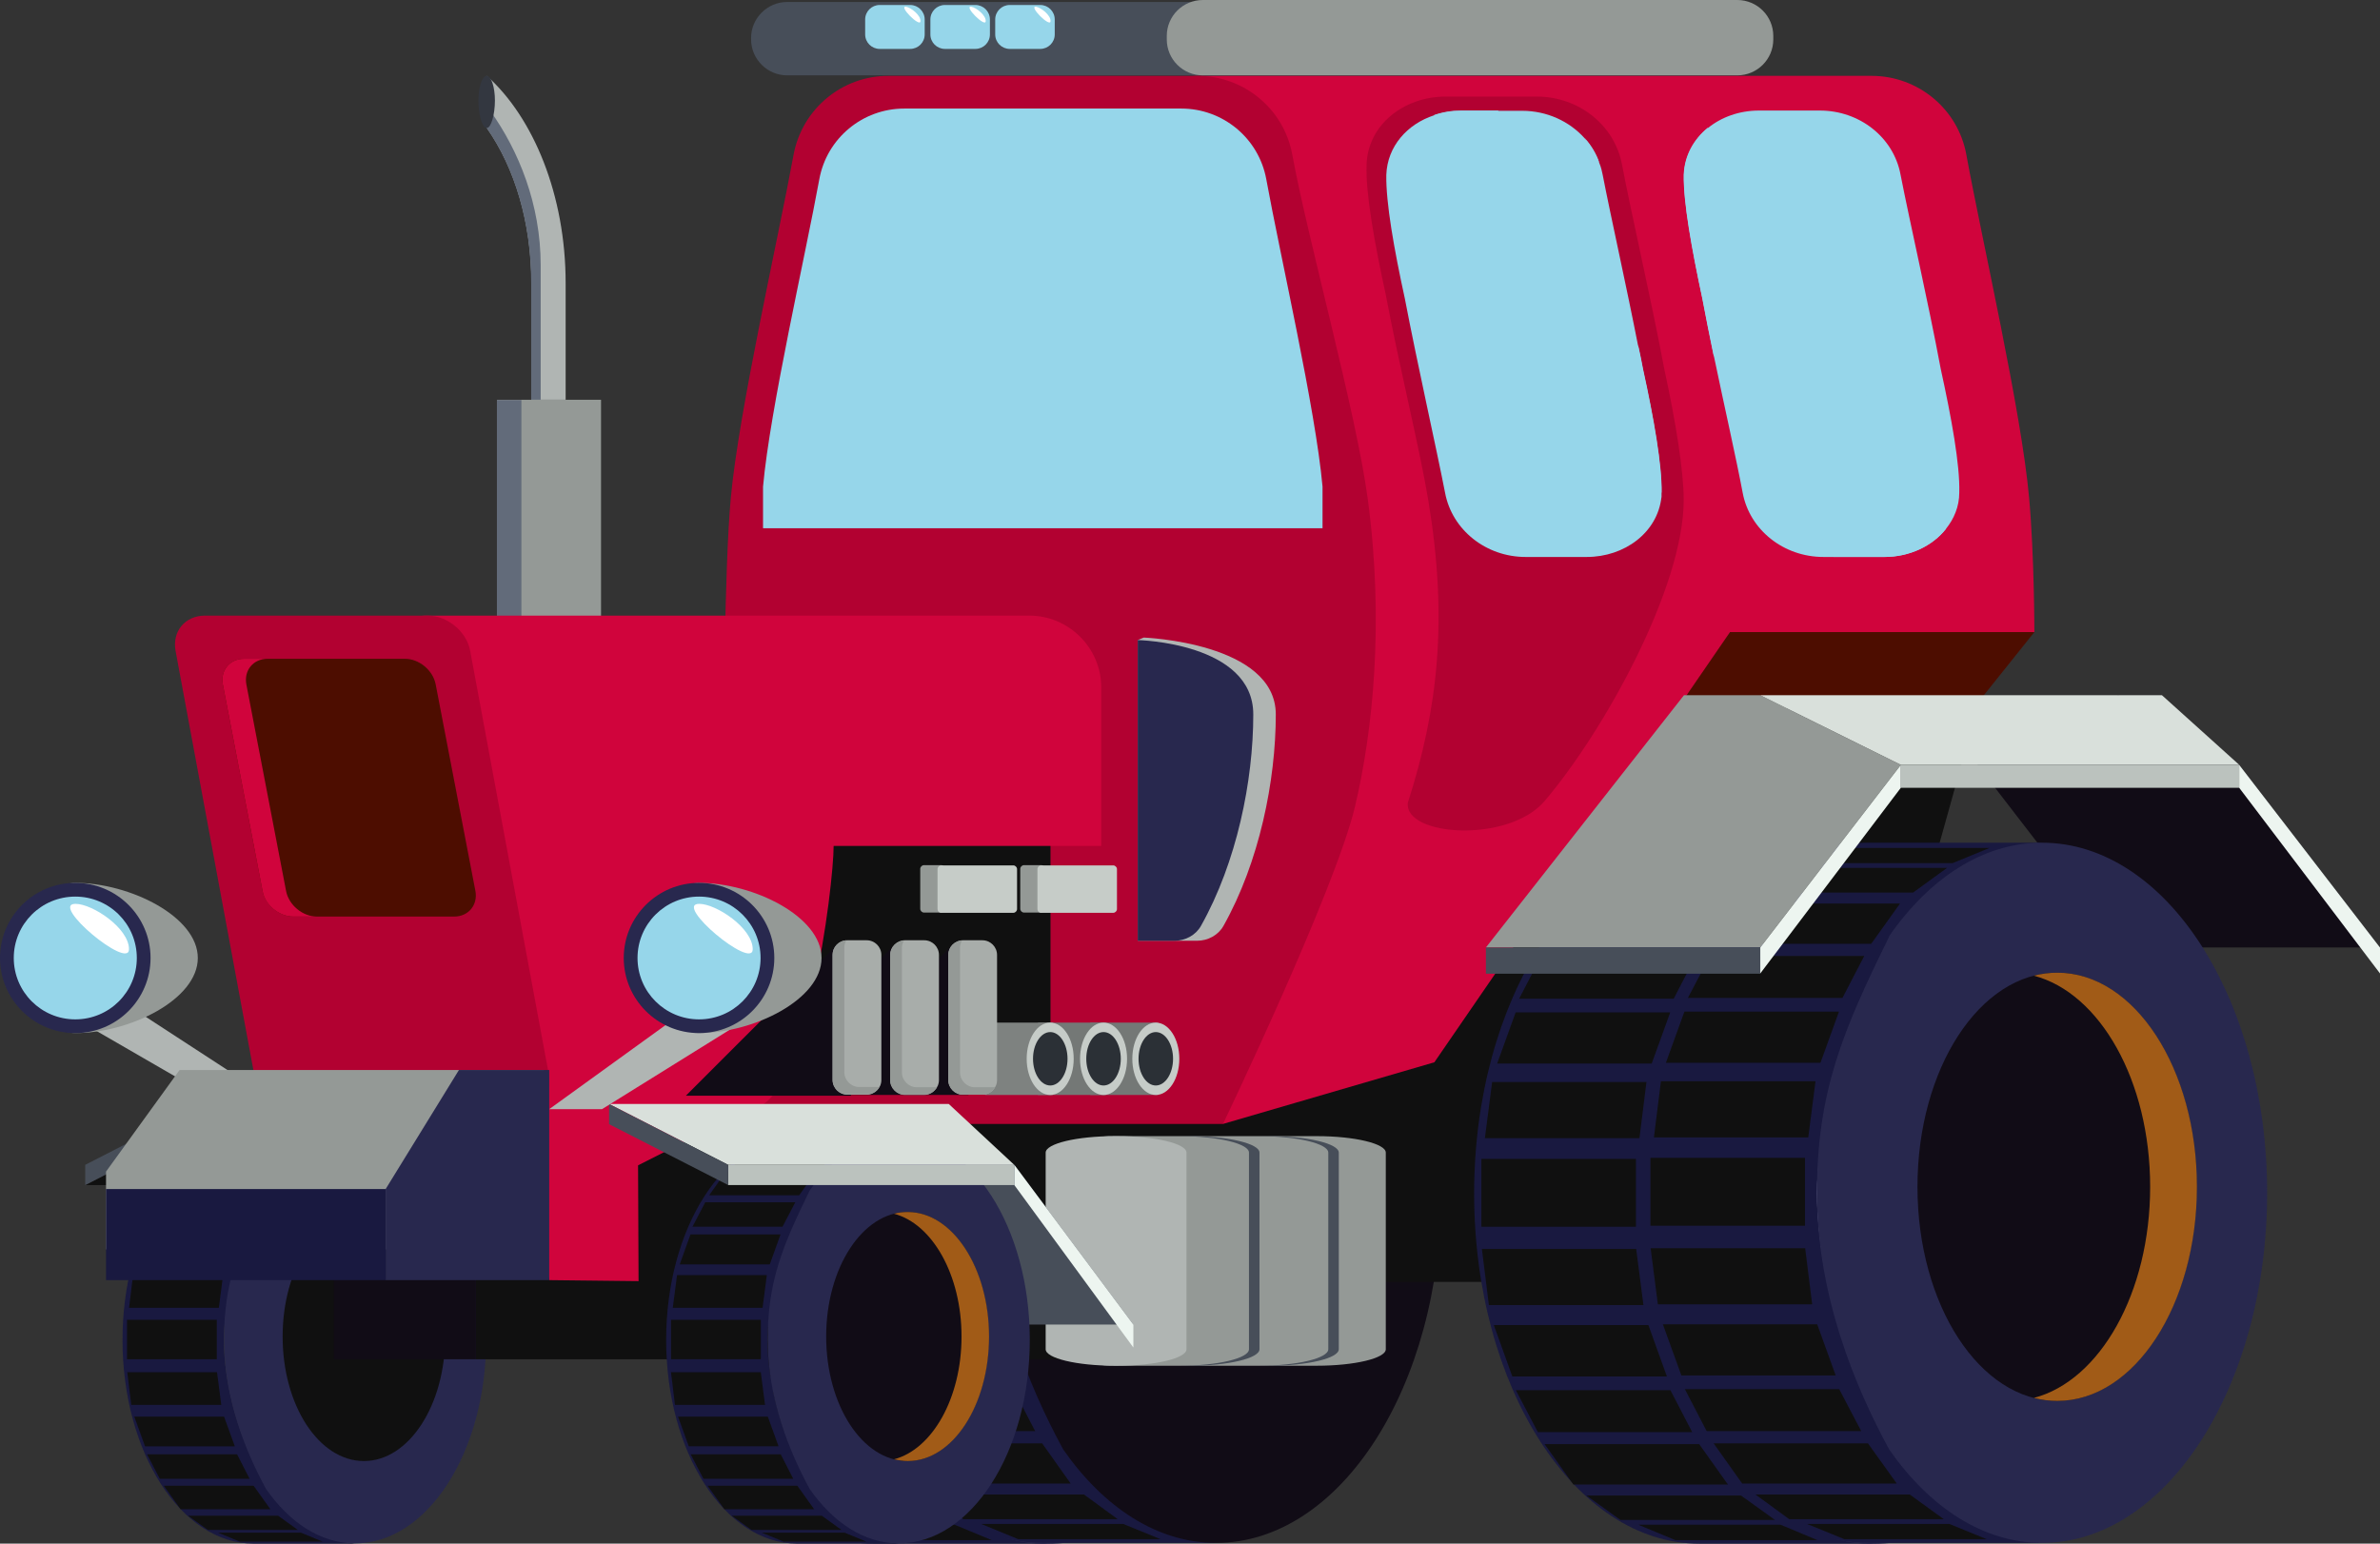 <svg width="185" height="120" viewBox="0 0 185 120" fill="none" xmlns="http://www.w3.org/2000/svg">
<rect x="0" y="0" width="185" height="120" fill="#333333" stroke="none"/>
<g clip-path="url(#clip0_417_29088)">
<path d="M100.43 73.657H120.784L109.839 59.457L100.43 54.045L89.484 59.457L100.43 73.657Z" fill="#110C16"/>
<path d="M67.872 65.568H81.403C69.485 67.722 63.906 84.889 63.906 92.785C63.906 100.68 68.047 117.712 81.403 120.001H67.872C58.21 120.001 50.375 107.819 50.375 92.785C50.375 77.751 58.21 65.568 67.872 65.568Z" fill="#191940"/>
<path d="M69.525 72.843C72.655 68.343 76.815 65.588 81.403 65.588C91.065 65.588 98.9 77.77 98.9 92.804C98.9 107.838 91.065 120.02 81.403 120.02C76.815 120.02 72.655 117.246 69.525 112.765C66.822 107.799 63.906 100.719 63.906 92.824C63.906 84.928 65.928 80.176 69.525 72.882V72.843Z" fill="#28284E"/>
<path d="M71.719 92.319C71.719 101.514 76.579 108.963 82.567 108.963C88.555 108.963 93.415 101.514 93.415 92.319C93.415 83.124 88.555 75.675 82.567 75.675C76.579 75.675 71.719 83.124 71.719 92.319Z" fill="#7E7EA4"/>
<path d="M89.806 92.319C89.806 84.074 85.898 77.246 80.766 75.908C81.349 75.752 81.971 75.675 82.593 75.675C88.581 75.675 93.441 83.124 93.441 92.319C93.441 101.514 88.581 108.963 82.593 108.963C81.971 108.963 81.368 108.885 80.766 108.73C85.898 107.392 89.806 100.563 89.806 92.319Z" fill="#191940"/>
<path d="M50.977 97.091H62.991L63.535 101.456H51.54L50.977 97.091Z" fill="#101010"/>
<path d="M51.93 103.008H63.925L65.363 107.004H53.368L51.93 103.008Z" fill="#101010"/>
<path d="M53.641 108.07H65.636L67.347 111.329H55.332L53.641 108.07Z" fill="#101010"/>
<path d="M59.125 116.257H71.12L73.764 118.158H61.749L59.125 116.257Z" fill="#101010"/>
<path d="M55.875 112.261H67.87L70.106 115.403H58.091L55.875 112.261Z" fill="#101010"/>
<path d="M63.133 118.526H74.195L77.091 119.729H66.029L63.133 118.526Z" fill="#101010"/>
<path d="M50.962 95.364H62.977V90.088H50.962V95.364Z" fill="#101010"/>
<path d="M51.234 88.478H63.229L63.793 84.113H51.779L51.234 88.478Z" fill="#101010"/>
<path d="M52.164 82.678H64.179L65.617 78.701H53.603L52.164 82.678Z" fill="#101010"/>
<path d="M53.875 77.634H65.889L67.581 74.375H55.586L53.875 77.634Z" fill="#101010"/>
<path d="M59.359 69.448H71.374L73.998 67.527H62.003L59.359 69.448Z" fill="#101010"/>
<path d="M56.109 73.444H68.124L70.36 70.302H58.345L56.109 73.444Z" fill="#101010"/>
<path d="M63.383 67.178H74.445L77.322 65.976H66.26L63.383 67.178Z" fill="#101010"/>
<path d="M81.013 65.51H94.543C82.626 67.663 77.046 84.831 77.046 92.726C77.046 100.621 81.187 117.653 94.543 119.942H81.013C71.35 119.942 63.516 107.76 63.516 92.726C63.516 77.692 71.35 65.51 81.013 65.51Z" fill="#191940"/>
<path d="M82.65 72.765C85.78 68.264 89.94 65.51 94.528 65.51C104.19 65.51 112.025 77.692 112.025 92.726C112.025 107.76 104.19 119.942 94.528 119.942C89.94 119.942 85.78 117.168 82.65 112.687C79.947 107.721 77.031 100.641 77.031 92.746C77.031 84.85 79.053 80.097 82.65 72.804V72.765Z" fill="#110C16"/>
<path d="M84.859 92.26C84.859 101.455 89.72 108.904 95.707 108.904C101.695 108.904 106.555 101.455 106.555 92.26C106.555 83.065 101.695 75.616 95.707 75.616C89.72 75.616 84.859 83.065 84.859 92.26Z" fill="#110C16"/>
<path d="M64.117 97.032H76.112L76.676 101.397H64.662L64.117 97.032Z" fill="#101010"/>
<path d="M65.047 102.949H77.061L78.5 106.926H66.486L65.047 102.949Z" fill="#101010"/>
<path d="M66.758 107.992H78.772L80.464 111.251H68.469L66.758 107.992Z" fill="#101010"/>
<path d="M72.242 116.179H84.257L86.881 118.099H74.886L72.242 116.179Z" fill="#101010"/>
<path d="M68.992 112.202H81.007L83.223 115.325H71.228L68.992 112.202Z" fill="#101010"/>
<path d="M76.266 118.468H87.308L90.205 119.651H79.143L76.266 118.468Z" fill="#101010"/>
<path d="M64.079 95.286H76.094V90.01H64.079V95.286Z" fill="#101010"/>
<path d="M64.352 88.419H76.366L76.91 84.055H64.915L64.352 88.419Z" fill="#101010"/>
<path d="M65.305 82.619H77.3L78.738 78.643H66.743L65.305 82.619Z" fill="#101010"/>
<path d="M67.016 77.575H79.011L80.722 74.316H68.707L67.016 77.575Z" fill="#101010"/>
<path d="M72.492 69.389H84.487L87.131 67.469H75.117L72.492 69.389Z" fill="#101010"/>
<path d="M69.25 73.366H81.245L83.481 70.243H71.466L69.25 73.366Z" fill="#101010"/>
<path d="M76.5 67.1H87.562L90.459 65.917H79.397L76.5 67.1Z" fill="#101010"/>
<path d="M109.866 59.457H83.562V61.242H109.866V59.457Z" fill="#BBC2BE"/>
<path d="M72.616 73.657H51.289L66.686 54.045H72.616L83.561 59.457L72.616 73.657Z" fill="#949996"/>
<path d="M72.616 73.657H51.289V75.694H72.616V73.657Z" fill="#474E59"/>
<path d="M72.617 54.045H103.859L109.847 59.457H83.562L72.617 54.045Z" fill="#D9E0DB"/>
<path d="M109.844 61.242V59.457L120.789 73.657V75.674L109.844 61.242Z" fill="#EDF5F0"/>
<path d="M83.562 61.242V59.457L72.617 73.657V75.674L83.562 61.242Z" fill="#EDF5F0"/>
<path d="M37.844 5.897C41.46 9.137 43.968 15.151 43.968 22.018V31.077H41.304V22.018C41.304 17.304 40.021 13.056 37.844 9.952V5.897Z" fill="#B0B5B3"/>
<path d="M42.027 31.096V20.602C42.027 15.888 40.317 11.717 38.12 8.633V6.208C38.12 6.208 37.925 5.994 37.828 5.897V9.952C40.005 13.056 41.289 17.304 41.289 22.018V31.077H42.027V31.096Z" fill="#626B7A"/>
<path d="M38.631 62.444H46.719L46.719 31.077H38.631V62.444Z" fill="#949996"/>
<path d="M40.276 71.931H45.078V62.464H40.276V71.931Z" fill="#474E59"/>
<path d="M44.263 63.143H40.258V62.444H45.079V71.911H44.263V63.143Z" fill="#262E4A"/>
<path d="M40.53 31.097H38.625V48.594H40.53V31.097Z" fill="#626B7A"/>
<path d="M37.188 7.818C37.188 8.885 37.479 9.952 37.829 9.952C38.179 9.952 38.471 8.885 38.471 7.818C38.471 6.751 38.179 5.897 37.829 5.897C37.479 5.897 37.188 6.751 37.188 7.818Z" fill="#333740"/>
<path d="M130.469 54.142H154.128L158.133 49.137H134.474L130.469 54.142Z" fill="#4D0D00"/>
<path d="M19.71 88.341H27.584C20.644 89.582 17.397 99.592 17.397 104.17C17.397 108.748 19.808 118.68 27.584 119.999H19.71C14.092 119.999 9.523 112.919 9.523 104.17C9.523 95.421 14.092 88.341 19.71 88.341Z" fill="#191940"/>
<path d="M20.68 92.55C22.488 89.931 24.918 88.321 27.601 88.321C33.219 88.321 37.788 95.402 37.788 104.151C37.788 112.899 33.219 119.98 27.601 119.98C24.938 119.98 22.508 118.37 20.68 115.751C19.105 112.861 17.414 108.729 17.414 104.151C17.414 99.573 18.6 96.799 20.68 92.55Z" fill="#28284E"/>
<path d="M21.969 103.899C21.969 109.253 24.788 113.579 28.287 113.579C31.786 113.579 34.605 109.233 34.605 103.899C34.605 98.564 31.786 94.219 28.287 94.219C24.788 94.219 21.969 98.564 21.969 103.899Z" fill="#101010"/>
<path d="M9.891 106.673H16.87L17.2 109.214H10.202L9.891 106.673Z" fill="#101010"/>
<path d="M10.438 110.126H17.417L18.253 112.434H11.274L10.438 110.126Z" fill="#101010"/>
<path d="M11.43 113.056H18.428L19.401 114.957H12.421L11.43 113.056Z" fill="#101010"/>
<path d="M14.617 117.827H21.616L23.152 118.933H16.153L14.617 117.827Z" fill="#101010"/>
<path d="M12.734 115.5H19.714L21.016 117.323H14.037L12.734 115.5Z" fill="#101010"/>
<path d="M16.953 119.146H23.388L25.079 119.845H18.645L16.953 119.146Z" fill="#101010"/>
<path d="M9.872 105.664H16.852V102.599H9.872V105.664Z" fill="#101010"/>
<path d="M10.031 101.668H17.011L17.341 99.127H10.342L10.031 101.668Z" fill="#101010"/>
<path d="M10.57 98.293H17.569L18.405 95.965H11.406L10.57 98.293Z" fill="#101010"/>
<path d="M11.562 95.364H18.561L19.553 93.463H12.554L11.562 95.364Z" fill="#101010"/>
<path d="M14.773 90.592H21.753L23.289 89.467H16.29L14.773 90.592Z" fill="#101010"/>
<path d="M12.867 92.919H19.866L21.149 91.076H14.17L12.867 92.919Z" fill="#101010"/>
<path d="M17.102 89.273H23.537L25.208 88.574H18.773L17.102 89.273Z" fill="#101010"/>
<path d="M6.625 92.124H33.026L38.1 87.391H15.859L6.625 92.124Z" fill="#101010"/>
<path d="M6.625 90.553L15.859 85.819V87.391L6.625 92.124V90.553Z" fill="#474E59"/>
<path d="M103.099 99.651L103.138 105.665H37V79.748H111.945L128.781 55.054H153.685L141.262 99.651H103.099Z" fill="#101010"/>
<path d="M95.067 87.372L111.495 82.58L134.474 49.137H158.134C158.134 49.137 158.134 43.22 157.726 38.701C157.123 31.95 154.071 18.701 152.846 12.027C152.204 8.477 149.094 5.897 145.478 5.897H93.085C89.469 5.897 95.981 10.534 95.32 14.084C94.095 20.757 104.905 31.95 104.282 38.701C103.31 49.35 95.048 87.391 95.048 87.391L95.067 87.372Z" fill="#D0043C"/>
<path d="M36.996 99.127H25.953V105.664H36.996V99.127Z" fill="#110C16"/>
<path d="M10.383 78.429H4.531L18.023 86.227H22.359L10.383 78.429Z" fill="#B0B5B3"/>
<path d="M15.376 74.472C15.376 77.692 10.107 80.311 5.85 80.311C1.592 80.311 1.612 68.633 5.85 68.633C10.088 68.633 15.376 71.252 15.376 74.472Z" fill="#949996"/>
<path d="M11.703 74.472C11.703 77.692 9.079 80.311 5.852 80.311C2.625 80.311 0 77.692 0 74.472C0 71.252 2.625 68.633 5.852 68.633C9.079 68.633 11.703 71.252 11.703 74.472Z" fill="#28284E"/>
<path d="M10.635 74.472C10.635 77.111 8.497 79.244 5.853 79.244C3.209 79.244 1.07 77.111 1.07 74.472C1.07 71.834 3.209 69.7 5.853 69.7C8.497 69.7 10.635 71.834 10.635 74.472Z" fill="#96D6EA"/>
<path d="M5.865 70.263C7.187 70.263 10.026 72.144 10.026 73.793C10.026 75.442 3.824 70.263 5.865 70.263Z" fill="white"/>
<path d="M83.728 58.079H50.406V85.101H83.728V58.079Z" fill="#101010"/>
<path d="M56.398 87.372H95.066C95.066 87.372 103.795 69.176 105.331 62.677C106.711 56.838 107.605 48.439 106.322 38.817C105.428 32.105 101.676 18.681 100.451 12.027C99.81 8.477 96.699 5.897 93.083 5.897H69.054C65.438 5.897 62.347 8.477 61.686 12.027C60.461 18.701 57.428 31.95 56.806 38.701C55.834 49.35 56.379 87.391 56.379 87.391L56.398 87.372Z" fill="#B20131"/>
<path d="M81.657 62.27H59.125V84.054H81.657V62.27Z" fill="#101010"/>
<path d="M59.332 41.067H102.802V37.827C102.258 31.775 99.516 19.903 98.428 13.928C97.844 10.747 95.064 8.438 91.818 8.438H70.297C67.05 8.438 64.27 10.747 63.687 13.928C62.598 19.903 59.857 31.775 59.312 37.827V41.067H59.332Z" fill="#96D6EA"/>
<path d="M102.353 106.169C105.308 106.169 107.719 105.587 107.719 104.889V89.603C107.719 88.904 105.308 88.322 102.353 88.322H86.645C83.69 88.322 87.811 88.904 87.811 89.603V104.889C87.811 105.587 83.69 106.169 86.645 106.169H102.353Z" fill="#949996"/>
<path d="M97.084 104.889V89.603C97.084 88.904 94.674 88.322 91.719 88.322H92.535C95.49 88.322 97.901 88.904 97.901 89.603V104.889C97.901 105.587 95.49 106.169 92.535 106.169H91.719C94.674 106.169 97.084 105.587 97.084 104.889Z" fill="#474E59"/>
<path d="M103.249 104.889V89.603C103.249 88.904 100.838 88.322 97.883 88.322H98.699C101.654 88.322 104.065 88.904 104.065 89.603V104.889C104.065 105.587 101.654 106.169 98.699 106.169H97.883C100.838 106.169 103.249 105.587 103.249 104.889Z" fill="#474E59"/>
<path d="M86.861 106.169C89.816 106.169 92.227 105.587 92.227 104.889V89.603C92.227 88.904 89.816 88.322 86.861 88.322H86.647C83.692 88.322 81.281 88.904 81.281 89.603V104.889C81.281 105.587 83.692 106.169 86.647 106.169H86.861Z" fill="#B0B5B3"/>
<path d="M64.8 65.761C64.8 68.826 62.7 86.227 58.209 86.227L49.597 90.592L49.636 99.593L42.695 99.515L39.002 86.227C35.93 86.227 33.403 83.725 33.403 80.64V53.443C33.403 50.378 30.156 47.856 33.227 47.856H80.002C83.074 47.856 85.601 50.359 85.601 53.443V65.761H64.8Z" fill="#D0043C"/>
<path d="M42.652 83.472C42.924 84.985 41.913 86.208 40.358 86.208H23.055C21.519 86.208 20.022 84.966 19.75 83.472L13.646 50.592C13.374 49.079 14.384 47.856 15.94 47.856H33.242C34.778 47.856 36.275 49.098 36.547 50.592L42.652 83.472Z" fill="#B20131"/>
<path d="M36.956 69.273C37.15 70.359 36.411 71.252 35.303 71.252H22.802C21.694 71.252 20.625 70.359 20.411 69.273L17.32 53.192C17.126 52.105 17.864 51.213 18.973 51.213H31.473C32.581 51.213 33.651 52.105 33.864 53.192L36.956 69.273Z" fill="#4D0D00"/>
<path d="M22.239 69.273L19.148 53.192C18.953 52.105 19.692 51.213 20.8 51.213H18.973C17.864 51.213 17.126 52.105 17.32 53.192L20.411 69.273C20.606 70.359 21.694 71.252 22.802 71.252H24.63C23.522 71.252 22.453 70.359 22.239 69.273Z" fill="#D0043C"/>
<path d="M152.297 38.293C152.297 39.379 151.888 40.33 151.266 41.106C150.197 42.464 148.409 43.298 146.464 43.298H141.74C138.649 43.298 136.005 41.203 135.461 38.312C134.955 35.616 134.042 31.62 133.206 27.604C132.895 26.13 132.603 24.617 132.331 23.201C131.514 19.379 130.853 15.752 130.892 13.599C130.951 12.105 131.67 10.844 132.759 9.952C133.808 9.098 135.208 8.594 136.725 8.594H141.468C144.54 8.594 147.184 10.669 147.728 13.56C148.447 17.245 149.867 23.395 150.858 28.691C151.694 32.493 152.355 36.14 152.297 38.274V38.293Z" fill="#96D6EA"/>
<path d="M88.438 73.133V49.758L88.904 49.563C88.904 49.563 99.169 49.951 99.169 55.538C99.169 60.698 97.886 67.022 95.106 71.969C94.698 72.706 93.881 73.133 93.045 73.133H88.438Z" fill="#B0B5B3"/>
<path d="M88.438 73.133V49.758C88.438 49.758 97.419 49.952 97.419 55.539C97.419 60.699 96.136 67.023 93.356 71.969C92.948 72.706 92.131 73.133 91.295 73.133H88.438Z" fill="#28284E"/>
<path d="M106.225 12.803C106.322 9.699 109.121 7.507 112.387 7.507H119.444C122.711 7.507 125.491 9.718 126.074 12.764C126.813 16.663 128.329 23.162 129.379 28.748C130.254 32.764 130.876 36.605 130.876 38.874C130.876 45.683 124.655 56.876 120.067 62.269C117.267 65.567 109.141 65.024 109.432 62.405C111.785 55.072 112.562 48.186 111.027 38.913C110.385 34.995 108.771 28.516 107.722 22.929C106.847 18.913 106.147 15.072 106.225 12.803Z" fill="#B20131"/>
<path d="M164.648 73.657H185.003L174.058 59.457L164.648 54.045L153.703 59.457L164.648 73.657Z" fill="#110C16"/>
<path d="M132.083 65.568H145.614C133.696 67.722 128.117 84.889 128.117 92.785C128.117 100.68 132.258 117.712 145.614 120.001H132.083C122.421 120.001 114.586 107.819 114.586 92.785C114.586 77.751 122.421 65.568 132.083 65.568Z" fill="#191940"/>
<path d="M133.736 72.843C136.866 68.343 141.026 65.588 145.614 65.588C155.276 65.588 163.111 77.77 163.111 92.804C163.111 107.838 155.276 120.02 145.614 120.02C141.026 120.02 136.866 117.246 133.736 112.765C131.033 107.799 128.117 100.719 128.117 92.824C128.117 84.928 130.139 80.176 133.736 72.882V72.843Z" fill="#28284E"/>
<path d="M135.938 92.319C135.938 101.514 140.798 108.963 146.786 108.963C152.773 108.963 157.634 101.514 157.634 92.319C157.634 83.124 152.773 75.675 146.786 75.675C140.798 75.675 135.938 83.124 135.938 92.319Z" fill="#7E7EA4"/>
<path d="M153.993 92.319C153.993 84.074 150.086 77.246 144.953 75.908C145.536 75.752 146.158 75.675 146.781 75.675C152.768 75.675 157.629 83.124 157.629 92.319C157.629 101.514 152.768 108.963 146.781 108.963C146.158 108.963 145.556 108.885 144.953 108.73C150.086 107.392 153.993 100.563 153.993 92.319Z" fill="#191940"/>
<path d="M115.188 97.091H127.183L127.746 101.456H115.732L115.188 97.091Z" fill="#101010"/>
<path d="M116.117 103.008H128.132L129.57 107.004H117.556L116.117 103.008Z" fill="#101010"/>
<path d="M117.828 108.07H129.843L131.534 111.329H119.539L117.828 108.07Z" fill="#101010"/>
<path d="M123.312 116.257H135.327L137.971 118.158H125.956L123.312 116.257Z" fill="#101010"/>
<path d="M120.062 112.261H132.077L134.313 115.403H122.298L120.062 112.261Z" fill="#101010"/>
<path d="M127.336 118.526H138.398L141.275 119.729H130.233L127.336 118.526Z" fill="#101010"/>
<path d="M115.15 95.364H127.164V90.088H115.15V95.364Z" fill="#101010"/>
<path d="M115.422 88.478H127.436L127.981 84.113H115.986L115.422 88.478Z" fill="#101010"/>
<path d="M116.375 82.678H128.39L129.828 78.701H117.814L116.375 82.678Z" fill="#101010"/>
<path d="M118.086 77.634H130.1L131.792 74.375H119.777L118.086 77.634Z" fill="#101010"/>
<path d="M123.562 69.448H135.577L138.202 67.527H126.206L123.562 69.448Z" fill="#101010"/>
<path d="M120.32 73.444H132.315L134.551 70.302H122.556L120.32 73.444Z" fill="#101010"/>
<path d="M127.586 67.178H138.628L141.525 65.976H130.463L127.586 67.178Z" fill="#101010"/>
<path d="M145.2 65.51H158.731C146.814 67.663 141.234 84.831 141.234 92.726C141.234 100.621 145.375 117.653 158.731 119.942H145.2C135.538 119.942 127.703 107.76 127.703 92.726C127.703 77.692 135.538 65.51 145.2 65.51Z" fill="#191940"/>
<path d="M146.853 72.765C149.983 68.264 154.143 65.51 158.731 65.51C168.393 65.51 176.228 77.692 176.228 92.726C176.228 107.76 168.393 119.942 158.731 119.942C154.143 119.942 149.983 117.168 146.853 112.687C144.151 107.721 141.234 100.641 141.234 92.746C141.234 84.85 143.256 80.097 146.853 72.804V72.765Z" fill="#28284E"/>
<path d="M149.047 92.26C149.047 101.455 153.907 108.904 159.895 108.904C165.883 108.904 170.743 101.455 170.743 92.26C170.743 83.065 165.883 75.616 159.895 75.616C153.907 75.616 149.047 83.065 149.047 92.26Z" fill="#110C16"/>
<path d="M167.134 92.26C167.134 84.016 163.226 77.188 158.094 75.849C158.677 75.694 159.299 75.616 159.921 75.616C165.909 75.616 170.769 83.065 170.769 92.26C170.769 101.455 165.909 108.904 159.921 108.904C159.299 108.904 158.696 108.827 158.094 108.672C163.226 107.333 167.134 100.505 167.134 92.26Z" fill="#A15B17"/>
<path d="M128.305 97.032H140.319L140.864 101.397H128.868L128.305 97.032Z" fill="#101010"/>
<path d="M129.258 102.949H141.253L142.692 106.926H130.696L129.258 102.949Z" fill="#101010"/>
<path d="M130.969 107.992H142.964L144.675 111.251H132.66L130.969 107.992Z" fill="#101010"/>
<path d="M136.453 116.179H148.448L151.092 118.099H139.078L136.453 116.179Z" fill="#101010"/>
<path d="M133.203 112.202H145.198L147.434 115.325H135.419L133.203 112.202Z" fill="#101010"/>
<path d="M140.461 118.468H151.523L154.42 119.651H143.358L140.461 118.468Z" fill="#101010"/>
<path d="M128.29 95.286H140.305V90.01H128.29V95.286Z" fill="#101010"/>
<path d="M128.562 88.419H140.558L141.121 84.055H129.107L128.562 88.419Z" fill="#101010"/>
<path d="M129.492 82.619H141.507L142.945 78.643H130.931L129.492 82.619Z" fill="#101010"/>
<path d="M131.203 77.575H143.218L144.909 74.316H132.914L131.203 77.575Z" fill="#101010"/>
<path d="M136.688 69.389H148.702L151.346 67.469H139.331L136.688 69.389Z" fill="#101010"/>
<path d="M133.438 73.366H145.452L147.688 70.243H135.673L133.438 73.366Z" fill="#101010"/>
<path d="M140.711 67.1H151.773L154.65 65.917H143.608L140.711 67.1Z" fill="#101010"/>
<path d="M174.054 59.457H147.75V61.242H174.054V59.457Z" fill="#BBC2BE"/>
<path d="M136.827 73.657H115.5L130.897 54.045H136.827L147.753 59.457L136.827 73.657Z" fill="#949996"/>
<path d="M136.827 73.657H115.5V75.694H136.827V73.657Z" fill="#474E59"/>
<path d="M136.828 54.045H168.05L174.058 59.457H147.754L136.828 54.045Z" fill="#D9E0DB"/>
<path d="M174.055 61.242V59.457L185 73.657V75.674L174.055 61.242Z" fill="#EDF5F0"/>
<path d="M147.754 61.242V59.457L136.828 73.657V75.674L147.754 61.242Z" fill="#EDF5F0"/>
<path d="M70.871 102.968H88.096L78.842 90.553L70.871 85.819L61.617 90.553L70.871 102.968Z" fill="#474E59"/>
<path d="M61.968 88.341H69.842C62.901 89.582 59.655 99.592 59.655 104.17C59.655 108.748 62.066 118.68 69.842 119.999H61.968C56.35 119.999 51.781 112.919 51.781 104.17C51.781 95.421 56.35 88.341 61.968 88.341Z" fill="#191940"/>
<path d="M62.938 92.55C64.746 89.931 67.176 88.321 69.859 88.321C75.477 88.321 80.046 95.402 80.046 104.151C80.046 112.899 75.477 119.98 69.859 119.98C67.195 119.98 64.765 118.37 62.938 115.751C61.363 112.861 59.672 108.729 59.672 104.151C59.672 99.573 60.858 96.799 62.938 92.55Z" fill="#28284E"/>
<path d="M70.537 113.579C74.027 113.579 76.855 109.245 76.855 103.899C76.855 98.553 74.027 94.219 70.537 94.219C67.048 94.219 64.219 98.553 64.219 103.899C64.219 109.245 67.048 113.579 70.537 113.579Z" fill="#110C16"/>
<path d="M74.741 103.899C74.741 99.107 72.467 95.13 69.492 94.355C69.842 94.257 70.192 94.219 70.561 94.219C74.041 94.219 76.88 98.564 76.88 103.899C76.88 109.233 74.061 113.579 70.561 113.579C70.192 113.579 69.842 113.52 69.492 113.443C72.467 112.667 74.741 108.69 74.741 103.899Z" fill="#A15B17"/>
<path d="M52.156 106.672H59.136L59.466 109.213H52.467L52.156 106.672Z" fill="#101010"/>
<path d="M52.703 110.125H59.682L60.518 112.433H53.539L52.703 110.125Z" fill="#101010"/>
<path d="M53.688 113.055H60.686L61.658 114.956H54.679L53.688 113.055Z" fill="#101010"/>
<path d="M56.875 117.826H63.874L65.41 118.932H58.411L56.875 117.826Z" fill="#101010"/>
<path d="M55 115.499H61.979L63.282 117.322H56.303L55 115.499Z" fill="#101010"/>
<path d="M59.219 119.146H65.654L67.345 119.844H60.91L59.219 119.146Z" fill="#101010"/>
<path d="M52.161 105.663H59.141V102.598H52.161V105.663Z" fill="#101010"/>
<path d="M52.297 101.667H59.276L59.607 99.126H52.627L52.297 101.667Z" fill="#101010"/>
<path d="M52.836 98.292H59.835L60.671 95.964H53.672L52.836 98.292Z" fill="#101010"/>
<path d="M53.828 95.363H60.827L61.818 93.462H54.82L53.828 95.363Z" fill="#101010"/>
<path d="M57.031 90.591H64.01L65.546 89.466H58.548L57.031 90.591Z" fill="#101010"/>
<path d="M55.125 92.918H62.124L63.426 91.075H56.428L55.125 92.918Z" fill="#101010"/>
<path d="M59.367 89.272H65.802L67.474 88.573H61.039L59.367 89.272Z" fill="#101010"/>
<path d="M78.834 90.553H56.594V92.124H78.834V90.553Z" fill="#BBC2BE"/>
<path d="M47.344 85.819H73.745L78.838 90.553H56.598L47.344 85.819Z" fill="#D9E0DB"/>
<path d="M78.844 92.124V90.553L88.098 102.968V104.753L78.844 92.124Z" fill="#EDF5F0"/>
<path d="M47.344 87.391L56.598 92.124V90.553L47.344 85.819V87.391Z" fill="#474E59"/>
<path d="M84.747 85.121H90.016V79.496H84.747V85.121Z" fill="#747876"/>
<path d="M88.016 82.308C88.016 83.86 88.832 85.121 89.843 85.121C90.854 85.121 91.67 83.86 91.67 82.308C91.67 80.756 90.854 79.495 89.843 79.495C88.832 79.495 88.016 80.756 88.016 82.308Z" fill="#C6CCC8"/>
<path d="M88.5 82.308C88.5 83.453 89.103 84.384 89.841 84.384C90.58 84.384 91.183 83.453 91.183 82.308C91.183 81.164 90.58 80.232 89.841 80.232C89.103 80.232 88.5 81.164 88.5 82.308Z" fill="#2B3036"/>
<path d="M80.684 85.121H85.953V79.496H80.684V85.121Z" fill="#747876"/>
<path d="M85.78 85.121C86.79 85.121 87.608 83.861 87.608 82.308C87.608 80.754 86.79 79.495 85.78 79.495C84.771 79.495 83.953 80.754 83.953 82.308C83.953 83.861 84.771 85.121 85.78 85.121Z" fill="#C6CCC8"/>
<path d="M85.779 84.384C86.52 84.384 87.12 83.454 87.12 82.308C87.12 81.162 86.52 80.232 85.779 80.232C85.038 80.232 84.437 81.162 84.437 82.308C84.437 83.454 85.038 84.384 85.779 84.384Z" fill="#2B3036"/>
<path d="M76.56 85.121H81.828V79.496H76.56V85.121Z" fill="#7E8280"/>
<path d="M79.805 82.308C79.805 83.86 80.621 85.121 81.632 85.121C82.643 85.121 83.46 83.86 83.46 82.308C83.46 80.756 82.643 79.495 81.632 79.495C80.621 79.495 79.805 80.756 79.805 82.308Z" fill="#C6CCC8"/>
<path d="M80.297 82.308C80.297 83.453 80.9 84.384 81.638 84.384C82.377 84.384 82.98 83.453 82.98 82.308C82.98 81.164 82.377 80.232 81.638 80.232C80.9 80.232 80.297 81.164 80.297 82.308Z" fill="#2B3036"/>
<path d="M75.284 85.121H62.453L74.176 73.308L75.284 85.121Z" fill="#110C16"/>
<path d="M76.355 73.094H74.858C74.225 73.094 73.711 73.606 73.711 74.238V83.957C73.711 84.589 74.225 85.102 74.858 85.102H76.355C76.988 85.102 77.502 84.589 77.502 83.957V74.238C77.502 73.606 76.988 73.094 76.355 73.094Z" fill="#A8ADAA"/>
<path d="M77.269 84.52H75.772C75.15 84.52 74.625 83.996 74.625 83.375V73.656C74.625 73.463 74.683 73.288 74.78 73.113C74.177 73.152 73.711 73.637 73.711 74.238V83.957C73.711 84.578 74.236 85.102 74.858 85.102H76.355C76.783 85.102 77.152 84.85 77.346 84.5C77.327 84.5 77.308 84.5 77.269 84.5V84.52Z" fill="#949996"/>
<path d="M70.769 85.102H57.938L69.66 73.308L70.769 85.102Z" fill="#110C16"/>
<path d="M71.839 73.094H70.342C69.709 73.094 69.195 73.606 69.195 74.238V83.957C69.195 84.589 69.709 85.102 70.342 85.102H71.839C72.473 85.102 72.986 84.589 72.986 83.957V74.238C72.986 73.606 72.473 73.094 71.839 73.094Z" fill="#A8ADAA"/>
<path d="M72.753 84.52H71.256C70.634 84.52 70.109 83.996 70.109 83.375V73.657C70.109 73.463 70.167 73.288 70.265 73.133C69.662 73.172 69.195 73.657 69.195 74.258V83.977C69.195 84.597 69.72 85.121 70.342 85.121H71.839C72.267 85.121 72.636 84.869 72.831 84.52C72.811 84.52 72.792 84.52 72.753 84.52Z" fill="#949996"/>
<path d="M66.144 85.179H53.312L65.133 73.365L66.144 85.179Z" fill="#110C16"/>
<path d="M67.363 73.094H65.866C65.232 73.094 64.719 73.606 64.719 74.238V83.957C64.719 84.589 65.232 85.102 65.866 85.102H67.363C67.996 85.102 68.51 84.589 68.51 83.957V74.238C68.51 73.606 67.996 73.094 67.363 73.094Z" fill="#A8ADAA"/>
<path d="M68.276 84.5H66.779C66.157 84.5 65.632 83.976 65.632 83.356V73.637C65.632 73.443 65.691 73.268 65.788 73.094C65.185 73.132 64.719 73.618 64.719 74.219V83.938C64.719 84.558 65.244 85.082 65.866 85.082H67.363C67.79 85.082 68.16 84.83 68.354 84.481C68.335 84.481 68.315 84.481 68.276 84.481V84.5Z" fill="#949996"/>
<path d="M81.229 69.951C81.229 70.106 81.093 70.941 80.938 70.941H79.596C79.441 70.941 79.305 70.805 79.305 70.65V67.546C79.305 67.391 79.441 67.255 79.596 67.255H80.938C81.093 67.255 81.229 67.391 81.229 67.546V69.951Z" fill="#949996"/>
<path d="M86.823 70.669C86.823 70.824 86.687 70.96 86.531 70.96H80.913C80.757 70.96 80.641 70.824 80.641 70.669V67.565C80.641 67.41 80.777 67.274 80.932 67.274H86.531C86.687 67.274 86.823 67.41 86.823 67.565V70.669Z" fill="#C6CCC8"/>
<path d="M73.456 69.951C73.456 70.106 73.32 70.941 73.164 70.941H71.823C71.667 70.941 71.531 70.805 71.531 70.65V67.546C71.531 67.391 71.667 67.255 71.823 67.255H73.164C73.32 67.255 73.456 67.391 73.456 67.546V69.951Z" fill="#949996"/>
<path d="M79.057 70.669C79.057 70.824 78.921 70.96 78.766 70.96H73.147C72.992 70.96 72.875 70.824 72.875 70.669V67.565C72.875 67.41 73.011 67.274 73.167 67.274H78.766C78.921 67.274 79.057 67.41 79.057 67.565V70.669Z" fill="#C6CCC8"/>
<path d="M53.477 78.429H59.329L46.789 86.227H44.69H42.688L53.477 78.429Z" fill="#B0B5B3"/>
<path d="M63.86 74.472C63.86 77.692 58.592 80.311 54.334 80.311C50.077 80.311 50.096 68.633 54.334 68.633C58.572 68.633 63.86 71.252 63.86 74.472Z" fill="#949996"/>
<path d="M60.188 74.472C60.188 77.692 57.563 80.311 54.336 80.311C51.109 80.311 48.484 77.692 48.484 74.472C48.484 71.252 51.109 68.633 54.336 68.633C57.563 68.633 60.188 71.252 60.188 74.472Z" fill="#28284E"/>
<path d="M54.337 79.244C56.978 79.244 59.12 77.108 59.12 74.472C59.12 71.837 56.978 69.7 54.337 69.7C51.696 69.7 49.555 71.837 49.555 74.472C49.555 77.108 51.696 79.244 54.337 79.244Z" fill="#96D6EA"/>
<path d="M54.35 70.263C55.672 70.263 58.51 72.144 58.51 73.793C58.51 75.442 52.309 70.263 54.35 70.263Z" fill="white"/>
<path d="M58.383 3.065C58.383 4.598 59.647 5.858 61.182 5.858H94.64C96.176 5.858 97.44 4.598 97.44 3.065V2.949C97.44 1.416 96.176 0.155 94.64 0.155H61.182C59.647 0.155 58.383 1.416 58.383 2.949V3.065Z" fill="#474E59"/>
<path d="M135.04 0H93.495C91.949 0 90.695 1.251 90.695 2.793V3.065C90.695 4.608 91.949 5.858 93.495 5.858H135.04C136.586 5.858 137.84 4.608 137.84 3.065V2.793C137.84 1.251 136.586 0 135.04 0Z" fill="#949996"/>
<path d="M80.859 0.388H78.487C77.864 0.388 77.359 0.891 77.359 1.513V2.677C77.359 3.298 77.864 3.802 78.487 3.802H80.859C81.481 3.802 81.986 3.298 81.986 2.677V1.513C81.986 0.891 81.481 0.388 80.859 0.388Z" fill="#96D6EA"/>
<path d="M80.529 0.523C80.918 0.581 81.715 1.202 81.657 1.668C81.598 2.133 79.927 0.446 80.529 0.523Z" fill="white"/>
<path d="M75.82 0.388H73.448C72.825 0.388 72.32 0.891 72.32 1.513V2.677C72.32 3.298 72.825 3.802 73.448 3.802H75.82C76.442 3.802 76.947 3.298 76.947 2.677V1.513C76.947 0.891 76.442 0.388 75.82 0.388Z" fill="#96D6EA"/>
<path d="M75.49 0.523C75.879 0.581 76.676 1.202 76.618 1.668C76.559 2.133 74.888 0.446 75.49 0.523Z" fill="white"/>
<path d="M70.749 0.388H68.378C67.755 0.388 67.25 0.891 67.25 1.513V2.677C67.25 3.298 67.755 3.802 68.378 3.802H70.749C71.372 3.802 71.877 3.298 71.877 2.677V1.513C71.877 0.891 71.372 0.388 70.749 0.388Z" fill="#96D6EA"/>
<path d="M70.42 0.523C70.809 0.581 71.606 1.202 71.547 1.668C71.489 2.133 69.817 0.446 70.42 0.523Z" fill="white"/>
<path d="M8.242 97.129H42.283V83.182H13.958L8.242 91.077V97.129Z" fill="#949996"/>
<path d="M29.977 99.515H42.691V83.182H35.673L29.977 92.435V99.515Z" fill="#28284E"/>
<path d="M29.977 92.435H8.242V99.515H29.977V92.435Z" fill="#191940"/>
<path d="M129.145 38.293C129.145 38.429 129.145 38.545 129.145 38.662C128.833 41.397 126.287 43.298 123.332 43.298H118.588C115.516 43.298 112.872 41.203 112.328 38.313C111.609 34.627 110.209 28.477 109.198 23.201C108.362 19.38 107.721 15.752 107.759 13.599C107.837 11.368 109.393 9.641 111.473 8.962C112.134 8.73 112.853 8.613 113.572 8.613H118.316C120.241 8.613 121.99 9.428 123.176 10.747C123.662 11.29 124.07 11.95 124.323 12.687C124.459 13.017 124.518 13.288 124.576 13.579C125.217 16.877 126.403 22.134 127.356 27.003C127.492 27.585 127.589 28.148 127.706 28.73C128.542 32.532 129.183 36.179 129.145 38.313V38.293Z" fill="#96D6EA"/>
<g style="mix-blend-mode:screen">
<path d="M129.141 38.293C129.141 38.429 129.141 38.545 129.141 38.662L111.469 8.943C112.13 8.71 112.849 8.594 113.568 8.594H116.446L127.371 26.984C127.508 27.566 127.605 28.128 127.721 28.71C128.557 32.512 129.199 36.159 129.16 38.293H129.141Z" fill="#96D6EA"/>
</g>
<path d="M123.18 10.727C123.666 11.271 124.074 11.93 124.327 12.667L123.18 10.727Z" fill="#96D6EA"/>
<g style="mix-blend-mode:screen">
<path d="M151.27 41.105C150.201 42.463 148.412 43.297 146.468 43.297H142.522L133.19 27.584C132.879 26.11 132.587 24.597 132.315 23.181C131.499 19.359 130.838 15.732 130.877 13.579C130.935 12.085 131.654 10.824 132.743 9.932L151.251 41.086L151.27 41.105Z" fill="#96D6EA"/>
</g>
</g>
<defs>
<clipPath id="clip0_417_29088">
<rect width="185" height="120" fill="white"/>
</clipPath>
</defs>
</svg>
